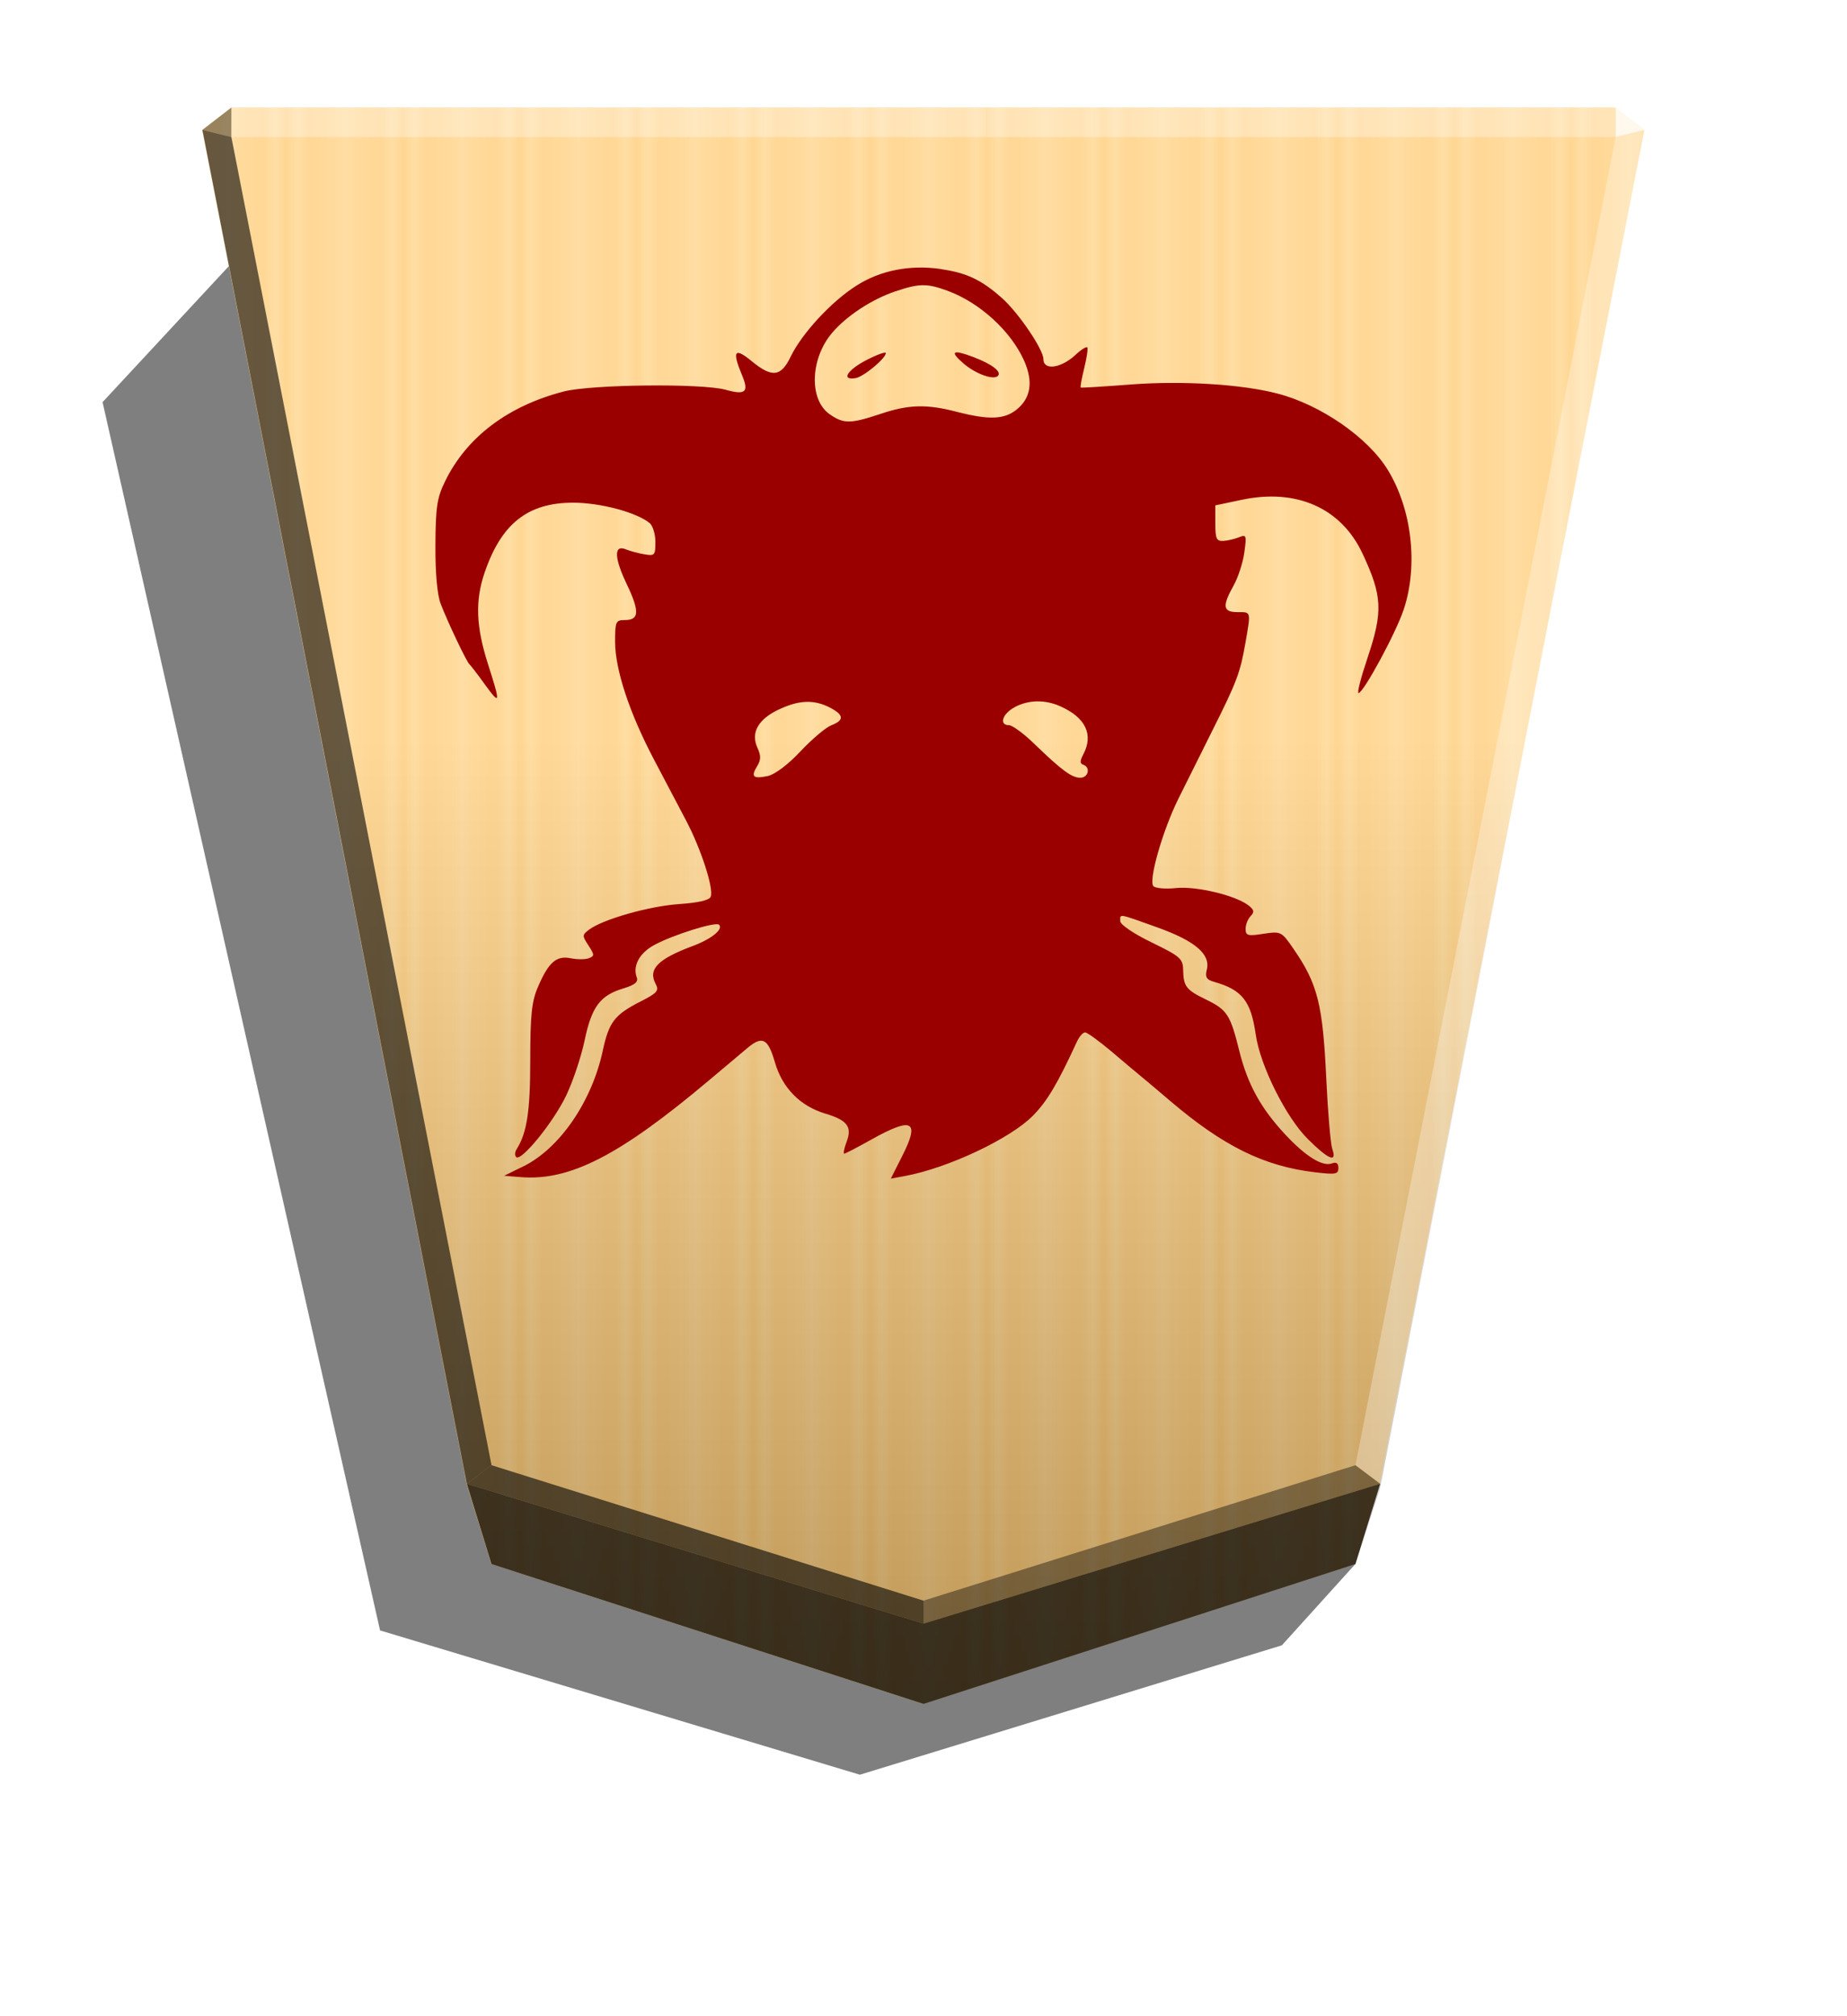 <svg xmlns="http://www.w3.org/2000/svg" width="498.898" height="544.252" viewBox="0 0 1320 1440">
    <defs>
        <linearGradient id="1_BOAR_svg__a" x1="-1430.769" x2="-1409.955" y1="-77.47" y2="-77.47" gradientUnits="userSpaceOnUse" spreadMethod="reflect">
            <stop offset="0" stop-color="#ffd285"/>
            <stop offset=".232" stop-color="#ffcd79"/>
            <stop offset=".616" stop-color="#ffca73"/>
            <stop offset=".808" stop-color="#ffd386"/>
            <stop offset="1" stop-color="#ffc86e"/>
        </linearGradient>
        <linearGradient id="1_BOAR_svg__b" x1="-905.02" x2="-904.556" y1="-384.47" y2="184.159" gradientUnits="userSpaceOnUse">
            <stop offset="0"/>
            <stop offset=".603" stop-color="#fff"/>
        </linearGradient>
        <filter id="1_BOAR_svg__c" width="1.083" height="1.089" x="-.041" y="-.044" color-interpolation-filters="sRGB">
            <feGaussianBlur in="SourceGraphic" result="blur" stdDeviation="6"/>
            <feDiffuseLighting in="blur" lighting-color="#fff" result="diffuse" surfaceScale="4">
                <feDistantLight azimuth="235" elevation="45"/>
            </feDiffuseLighting>
            <feSpecularLighting in="blur" lighting-color="#fff" result="specular" specularExponent="25" surfaceScale="4">
                <feDistantLight azimuth="280" elevation="45"/>
            </feSpecularLighting>
            <feComposite in="diffuse" in2="SourceGraphic" k1="1.4" operator="arithmetic" result="lit"/>
            <feComposite in="lit" in2="specular" k2="1" k3="1" operator="arithmetic" result="shaded"/>
            <feComposite in="shaded" in2="SourceGraphic" operator="in"/>
        </filter>
    </defs>
    <path d="m968.624 1117.058-52.496 58.046-301.599 92.427-342.906-103.058L73.297 287.212l92.022-99.032z" opacity=".5"/>
    <path fill="url(#1_BOAR_svg__a)" d="m-1220.686-340.838-153.963 49.823-8.809 28.459-94.245 482.361 10.349 7.986h493.336l10.348-7.986-94.244-482.361-8.809-28.459z" transform="translate(-1787.64 533.54)scale(-2.005)"/>
    <path fill="url(#1_BOAR_svg__b)" d="m-905.02-384.47-153.963 49.823-8.809 26.778-94.245 484.042 10.349 7.986h493.336l10.349-7.986-94.244-482.219-8.809-28.601z" opacity=".25" style="mix-blend-mode:overlay" transform="translate(-1154.688 446.054)scale(-2.005)"/>
    <path d="m165.355 97.854.043-21.064-20.75 16.013zm821.025 961.863-17.664-13.248L660 1143.218v16.402z" opacity=".4"/>
    <path d="m333.62 1059.717 17.664-13.248L660 1143.218v16.402z" opacity=".6"/>
    <path d="m333.62 1059.717 17.664-13.248L165.355 97.854l-20.707-5.052z" opacity=".6"/>
    <g fill="#fff">
        <path d="m986.38 1059.717-17.664-13.248 185.93-948.615 20.707-5.052z" opacity=".3"/>
        <path d="m1154.646 97.854-.043-21.064 20.75 16.013z" opacity=".8"/>
        <path d="M1154.646 97.854H165.355l.043-21.064h989.205z" opacity=".3"/>
    </g>
    <path d="m351.283 1117.065-17.663-57.348L660 1159.62l326.38-99.903-17.663 57.348L660 1216.968z" opacity=".7"/>
    <path fill="#9b0000" d="M672.93 192.286c17.955 2.652 28.331 7.509 42.908 20.381 11.786 10.338 29.862 36.884 29.862 43.842 0 8.217 12.324 6.594 22.588-2.738 4.044-3.868 8.012-6.39 8.725-5.682.66.66-.304 7.308-2.108 14.689-1.829 7.404-3.043 13.716-2.514 14.008.482.305 16.776-.737 36.23-2.21 36.267-2.738 78.616-.196 104.264 6.49 30.928 8.011 64.505 31.21 78.767 54.289 17.338 28.05 22.012 68.218 11.623 99.724-5.479 16.686-28.871 59.9-32.38 59.9-1.117 0 1.753-11.149 6.292-24.68 11.318-33.696 10.825-44.42-3.434-74.942-15.238-32.54-47.139-46.702-86.416-38.374l-18.768 3.957v12.863c0 11.026.813 12.821 5.774 12.53 3.132-.183 8.217-1.448 11.282-2.652 5.073-2.109 5.37-1.296 3.653 10.914-.99 7.308-4.465 17.932-7.704 23.678-8.217 14.668-7.607 18.928 2.827 18.928 9.838 0 9.634-.914 5.682 21.852-3.739 21.546-6.086 27.74-23.95 63.337-7.912 15.885-18.737 37.523-23.98 48.092-11.35 22.893-21.564 58.733-17.813 62.486 1.448 1.447 8.725 2.108 16.188 1.295 14.356-1.448 41.874 5.075 51.39 12.149 4.366 3.261 4.77 4.869 1.93 7.808-2.058 2.108-3.653 6.185-3.653 9.128 0 4.87 1.448 5.37 12.759 3.564 12.598-1.829 12.872-1.752 21.645 11.026 17.143 24.915 20.757 39.327 23.272 92.766 1.118 23.827 3.043 46.235 4.26 49.806 3.563 10.216-2.439 7.912-17.369-6.904-15.649-15.428-34.153-52.474-37.327-74.72-3.434-24.033-9.738-31.993-29.892-37.675-5.37-1.524-6.391-3.347-5.073-8.724 2.738-11.027-8.42-20.511-35.583-30.21-28.393-10.143-26.263-9.739-26.263-4.367 0 2.439 9.335 8.827 22.375 15.164 20.5 9.942 22.398 11.61 22.566 19.667.249 11.83 2.108 14.262 16.433 21.192 14.994 7.307 17.305 10.795 23.638 36.435 5.986 24.082 15.346 41.144 33.088 60.113 14.689 15.702 26.575 22.977 33.322 20.398 3.043-1.117 4.466-.076 4.466 3.348 0 4.465-2.058 4.77-16.607 3.043-36.496-4.26-65.732-18.694-103.88-51.197-7.606-6.49-16.402-13.899-19.588-16.515-3.258-2.652-13.078-10.914-21.973-18.47-8.926-7.51-17.437-13.724-18.979-13.724-1.524 0-4.173 2.956-5.77 6.49-14.022 30.41-21.281 42.604-31.559 53.031-16.106 16.333-60.336 37.218-91.091 42.979l-10.43 1.93 8.317-16.472c12.588-24.955 7.099-27.801-22.124-11.493-9.941 5.583-18.725 10.142-19.514 10.142-.762 0-.014-3.869 1.752-8.522 4.044-10.68.534-15.377-15.245-20.101-17.978-5.367-30.684-18.299-36-36.601-4.964-17.102-8.926-19.172-19.546-10.338-3.564 3.043-15.613 13.11-26.728 22.48-64.586 54.41-100.323 72.791-135.717 69.799l-11.554-.94 13.716-6.696c25.993-12.776 49.042-46.342 56.821-82.728 4.366-20.337 8.42-25.632 26.971-35.035 11.938-6.086 13.384-7.712 10.844-12.47-5.682-10.568 1.447-17.825 26.414-27.153 13.419-4.963 22.073-12 18.844-15.217-2.336-2.337-32.826 7.198-46.143 14.402-10.826 5.776-15.801 15.115-12.606 23.431 1.117 3.043-1.6 5.278-9.739 7.704-16.532 4.963-22.58 13.096-27.601 37.179-2.439 11.633-8.42 29.45-13.297 39.57-9.23 19.09-32.067 47.118-35.606 43.65-1.117-1.118-.914-3.74.432-5.774 7.199-11.382 9.634-26.871 9.634-63.48.036-32.166.991-41.8 5.48-52.16 7.607-17.762 13.154-22.618 23.461-20.548 4.659.94 10.498.914 12.98-.042 4.043-1.524 4.043-2.439-.33-9.129-4.56-7-4.56-7.508.609-11.382 10.043-7.404 42.757-16.654 64.17-18.158 13.642-.94 21.7-2.738 22.629-5.278 2.21-5.776-6.795-33.71-17.346-53.854-5.278-9.944-15.661-29.784-23.21-44.075-17.521-33.2-27.806-64.322-27.806-84.112 0-14.432.482-15.512 6.903-15.512 10.47 0 10.772-6.086 1.296-25.936-9.03-18.928-9.13-28.271-.28-24.498 2.738 1.117 8.621 2.738 12.975 3.434 7.404 1.295 7.912.736 7.912-8.725 0-5.583-1.83-11.623-4.044-13.49-9.235-7.704-35.261-14.63-54.797-14.63-32.462 0-51.409 15.041-63.339 50.313-6.695 19.782-5.986 38.08 2.337 64.342 9.335 29.102 9.129 30.515-2.057 15.116-5.075-7.1-10.043-13.49-10.948-14.28-2.108-1.829-15.438-29.862-20.624-43.313-2.439-6.39-3.869-21.788-3.74-41.865.132-27.146 1.118-33.78 6.905-45.567 15.285-31.475 44.835-53.822 84.812-64.17 19.782-5.072 98.456-5.882 115.402-1.295 14.485 4.044 17.094 1.83 12.06-10.216-7.308-17.406-5.48-20.266 6.593-10.337 14.829 12.225 21.143 11.493 28.18-3.132 7.912-16.403 28.767-38.992 46.682-50.456 17.356-11.148 38.7-15.285 61.056-11.968zm-32.828 15.725c-17.01 5.682-35.34 17.742-45.546 29.872-15.53 18.463-16.426 47.402-1.828 57.829 10.043 7.1 14.95 7.1 36.265 0 20.59-6.904 33.101-7.198 55.061-1.524 22.408 5.773 33.423 5.479 42.24-1.448 10.429-8.217 12.31-20.094 5.582-35.187-9.433-21.128-31.67-41.427-54.644-49.857-14.598-5.37-20.308-5.37-37.144.356zm55.753 47.077c13.215 5.074 20.236 10.447 17.305 13.41-3.13 3.132-15.878-1.447-24.346-8.724-10.447-8.926-8.217-10.447 7.099-4.669zm-62.77-2.957c0 3.868-15.947 17.003-21.659 17.948-10.65 1.752-5.883-5.883 7.912-12.957 7.508-3.868 13.716-6.086 13.716-4.963zm92.257 252.887c-8.925 4.56-11.623 12.926-4.26 12.926 2.338 0 10.47 5.883 18.048 13.277 19.75 19.05 26.818 24.262 32.927 24.262 5.773 0 7.508-7.404 2.108-9.335-2.439-.812-2.439-2.651 0-7.307 7.508-14.12 1.752-26.354-16.457-34.427-10.81-4.77-22.428-4.661-32.37.533zm-168.406 1.524c-15.103 7.1-20.564 16.698-15.629 27.52 2.652 5.775 2.515 8.724-.25 13.266-4.658 7.508-2.826 9.128 7.712 6.903 5.072-1.117 14.547-8.217 23.393-17.703 8.217-8.725 18.085-17.052 22.012-18.542 9.23-3.564 9.03-7.308-.813-12.5-11.351-5.888-22.055-5.682-36.448 1.118z" filter="url(#1_BOAR_svg__c)"/>
</svg>
